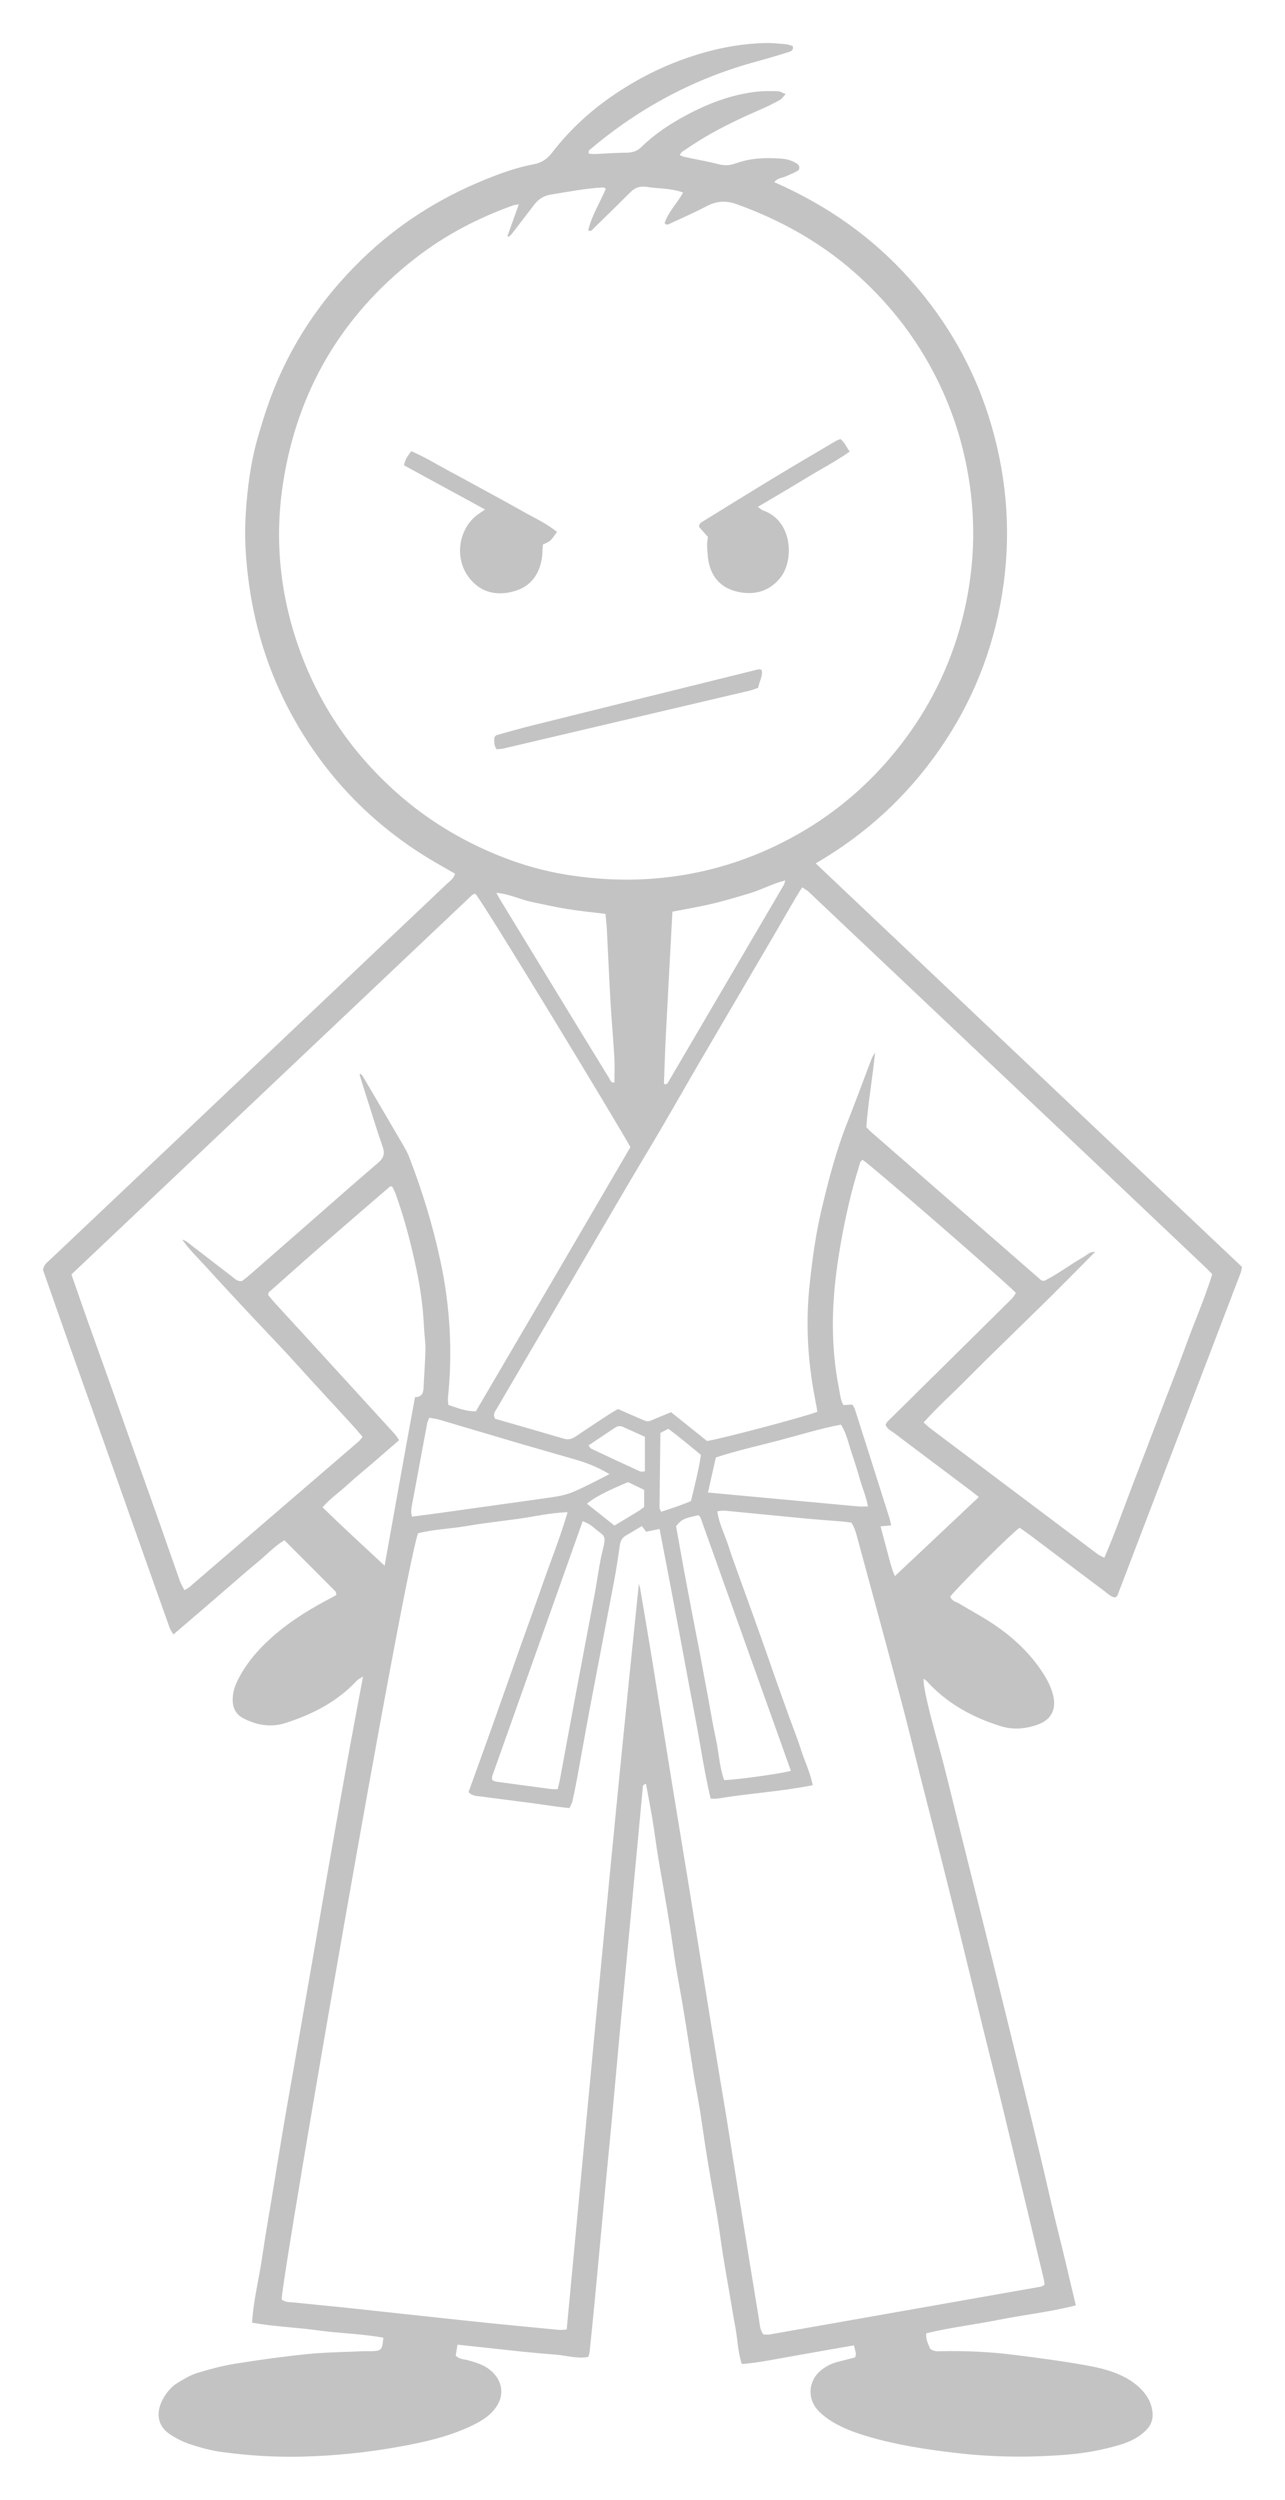 <svg width="269" height="523" viewBox="0 0 269 523" fill="none" xmlns="http://www.w3.org/2000/svg">
<g opacity="0.94" filter="url(#filter0_f_37_46)">
<path d="M128.626 319.177C130.407 318.106 131.983 317.17 133.547 316.213C133.987 315.943 134.39 315.613 134.842 315.288V311.704C133.675 311.145 132.511 310.587 131.471 310.088C127.061 311.913 124.307 313.351 122.874 314.609C124.739 316.09 126.58 317.552 128.626 319.177ZM123.192 302.409C123.535 302.836 123.612 303.021 123.747 303.085C127.14 304.679 130.535 306.269 133.943 307.829C134.202 307.948 134.562 307.845 135.001 307.845V300.6C133.479 299.913 131.973 299.233 130.467 298.553C129.862 298.28 129.296 298.323 128.737 298.7C126.938 299.915 125.129 301.115 123.192 302.409ZM144.64 314.054C145.402 310.846 146.257 307.676 146.729 304.387C144.406 302.496 142.233 300.637 139.912 298.934C139.319 299.237 138.861 299.472 138.247 299.786C138.183 304.976 138.115 310.199 138.066 315.423C138.063 315.651 138.235 315.881 138.397 316.291C140.486 315.61 142.537 314.951 144.64 314.054ZM148.205 312.262C158.913 313.255 169.29 314.219 179.67 315.172C180.259 315.226 180.858 315.179 181.693 315.179C181.299 313.008 180.478 311.167 179.94 309.255C179.419 307.402 178.823 305.569 178.212 303.744C177.582 301.861 177.206 299.873 176.042 298.059C171.585 298.903 167.326 300.245 163.018 301.371C158.63 302.518 154.193 303.501 149.858 304.924C149.313 307.343 148.797 309.633 148.205 312.262ZM126.749 191.204C123.884 190.848 121.356 190.609 118.857 190.203C116.348 189.796 113.866 189.234 111.376 188.721C108.948 188.22 106.683 187.035 103.906 186.792C104.204 187.344 104.35 187.648 104.525 187.935C109.585 196.238 114.647 204.54 119.713 212.839C122.314 217.1 124.921 221.359 127.538 225.611C127.784 226.011 127.908 226.648 128.621 226.449C128.621 224.702 128.704 222.962 128.604 221.232C128.378 217.299 128.019 213.374 127.791 209.441C127.507 204.544 127.308 199.643 127.054 194.744C126.996 193.619 126.862 192.498 126.749 191.204ZM140.766 190.739C140.301 199.394 139.833 207.864 139.399 216.335C139.224 219.745 139.123 223.158 138.995 226.57C138.991 226.649 139.04 226.754 139.1 226.804C139.16 226.854 139.264 226.851 139.349 226.87C139.49 226.783 139.689 226.73 139.763 226.603C147.884 212.779 155.997 198.949 164.102 185.115C164.222 184.91 164.245 184.647 164.376 184.191C161.618 184.903 159.247 186.229 156.681 186.977C154.157 187.713 151.639 188.481 149.084 189.085C146.447 189.708 143.768 190.15 140.766 190.739ZM127.581 308.408C125.091 306.94 122.906 306.083 120.645 305.421C116.613 304.24 112.564 303.114 108.533 301.931C102.983 300.302 97.445 298.634 91.896 297.003C91.252 296.813 90.57 296.752 89.856 296.622C89.673 297.092 89.496 297.398 89.434 297.726C88.434 303.055 87.448 308.387 86.462 313.719C86.319 314.493 86.153 315.267 86.075 316.05C86.036 316.436 86.174 316.84 86.242 317.303C88.225 317.044 90.045 316.819 91.86 316.567C98.98 315.578 106.1 314.588 113.218 313.585C118.8 312.799 118.801 312.794 123.913 310.288C124.998 309.757 126.065 309.187 127.581 308.408ZM116.739 374.315C116.938 373.486 117.105 372.906 117.215 372.315C118.207 366.976 119.176 361.633 120.177 356.296C121.614 348.638 123.082 340.985 124.519 333.327C125.1 330.23 125.457 327.078 126.235 324.033C126.996 321.059 126.36 321.342 124.688 319.921C124.287 319.581 123.883 319.236 123.441 318.956C123.034 318.697 122.573 318.522 121.986 318.239C115.626 336.142 109.327 353.874 103.038 371.609C102.959 371.833 103.028 372.109 103.028 372.385C103.278 372.511 103.497 372.698 103.738 372.731C107.644 373.27 111.553 373.794 115.462 374.309C115.797 374.354 116.143 374.315 116.739 374.315ZM165.564 370.488C159.226 352.732 152.957 335.167 146.678 317.605C146.596 317.376 146.393 317.19 146.258 317C143.054 317.691 142.727 317.854 141.53 319.312C142.061 322.275 142.576 325.206 143.115 328.132C143.67 331.147 144.243 334.159 144.819 337.17C145.378 340.097 145.96 343.02 146.517 345.948C147.072 348.876 147.61 351.807 148.154 354.737C148.715 357.752 149.199 360.784 149.856 363.778C150.488 366.658 150.59 369.655 151.591 372.417C153.564 372.444 163.533 371.094 165.564 370.488ZM80.512 327.572C82.704 315.432 84.724 303.913 86.877 292.31C88.114 292.302 88.608 291.64 88.656 290.5C88.772 287.79 89.009 285.082 89.062 282.371C89.093 280.803 88.822 279.231 88.754 277.658C88.575 273.534 88.003 269.467 87.145 265.432C86.016 260.118 84.655 254.867 82.811 249.751C82.613 249.203 82.311 248.693 82.097 248.247C81.83 248.229 81.709 248.182 81.663 248.222C77.084 252.167 72.496 256.101 67.941 260.073C64.045 263.47 60.186 266.911 56.315 270.335C56.255 270.388 56.23 270.487 56.204 270.568C56.179 270.648 56.174 270.735 56.139 270.944C56.589 271.477 57.074 272.092 57.601 272.668C60.142 275.45 62.699 278.216 65.243 280.996C71.043 287.331 76.841 293.669 82.63 300.015C82.96 300.376 83.198 300.821 83.539 301.313C81.647 302.955 79.868 304.508 78.079 306.048C76.352 307.536 74.565 308.957 72.895 310.505C71.181 312.094 69.213 313.417 67.527 315.349C71.676 319.426 75.871 323.236 80.512 327.572ZM204.899 313.215C204.216 312.664 203.824 312.328 203.413 312.02C198.011 307.962 192.601 303.914 187.21 299.843C186.536 299.333 185.681 298.972 185.37 298.047C185.524 297.818 185.637 297.57 185.818 297.391C189.498 293.75 193.188 290.119 196.871 286.482C201.867 281.55 206.862 276.619 211.844 271.674C212.186 271.333 212.411 270.876 212.673 270.498C208.792 266.685 182.377 243.787 180.536 242.635C180.378 242.821 180.131 242.988 180.066 243.208C179.422 245.391 178.75 247.569 178.198 249.777C177.007 254.538 176.068 259.345 175.35 264.21C174.044 273.051 173.9 281.846 175.653 290.633C175.872 291.731 175.941 292.885 176.557 293.965C177.174 293.93 177.764 293.897 178.408 293.86C178.596 294.17 178.839 294.443 178.94 294.76C181.364 302.357 183.774 309.957 186.178 317.56C186.329 318.038 186.412 318.538 186.554 319.144C185.726 319.215 185.086 319.271 184.332 319.336C185.06 322.071 185.728 324.602 186.412 327.129C186.572 327.72 186.778 328.3 186.974 328.88C187.056 329.12 187.167 329.349 187.332 329.748C193.33 324.103 199.002 318.765 204.899 313.215ZM14.958 266.632C16.086 269.874 17.105 272.854 18.159 275.823C19.8 280.444 21.471 285.055 23.117 289.675C24.822 294.461 26.506 299.255 28.208 304.043C29.733 308.336 31.282 312.62 32.798 316.916C34.432 321.541 36.032 326.179 37.671 330.802C37.893 331.427 38.26 332.001 38.605 332.69C39.062 332.414 39.382 332.276 39.635 332.06C51.477 321.886 63.315 311.707 75.147 301.521C75.4 301.302 75.582 301.002 75.907 300.606C74.184 298.569 72.399 296.653 70.62 294.731C68.774 292.736 66.932 290.736 65.097 288.73C63.322 286.789 61.573 284.822 59.784 282.893C57.936 280.901 56.049 278.944 54.187 276.965C52.383 275.049 50.583 273.131 48.794 271.202C46.944 269.208 45.092 267.219 43.275 265.196C41.554 263.28 39.653 261.519 38.165 259.365C38.611 259.464 38.96 259.676 39.281 259.924C42.41 262.331 45.531 264.746 48.661 267.151C49.205 267.569 49.686 268.141 50.639 268.023C51.086 267.674 51.655 267.269 52.18 266.812C55.818 263.644 59.447 260.466 63.078 257.29C68.426 252.613 73.744 247.9 79.146 243.286C80.347 242.262 80.615 241.322 80.095 239.868C79.09 237.066 78.232 234.211 77.323 231.375C76.628 229.212 75.948 227.044 75.271 224.875C75.257 224.829 75.365 224.746 75.448 224.64C75.628 224.832 75.845 224.992 75.971 225.206C78.727 229.889 81.48 234.574 84.215 239.27C84.741 240.174 85.282 241.089 85.656 242.061C88.398 249.183 90.631 256.452 92.222 263.93C94.229 273.362 94.769 282.846 93.774 292.429C93.723 292.919 93.825 293.425 93.856 293.933C95.786 294.578 97.556 295.308 99.615 295.275C110.467 276.799 121.264 258.357 131.966 240.001C130.387 236.939 100.771 188.059 99.471 186.957C99.249 187.065 98.97 187.131 98.79 187.301C70.891 213.693 43 240.092 14.958 266.632ZM171.121 295.356C170.943 294.399 170.793 293.546 170.627 292.695C169.067 284.728 168.621 276.705 169.499 268.627C170.057 263.486 170.734 258.365 171.923 253.314C173.41 246.995 175.033 240.729 177.442 234.68C179.193 230.285 180.803 225.835 182.495 221.417C182.657 220.991 182.955 220.618 183.191 220.221C182.657 225.492 181.727 230.651 181.358 235.806C181.713 236.181 181.933 236.455 182.193 236.681C194.095 247.059 206 257.433 217.908 267.806C217.971 267.861 218.062 267.891 218.146 267.914C218.229 267.938 218.318 267.938 218.617 267.975C219.148 267.686 219.841 267.332 220.511 266.937C221.267 266.492 222.004 266.014 222.744 265.542C223.409 265.118 224.061 264.672 224.73 264.252C225.473 263.785 226.22 263.324 226.98 262.886C227.598 262.531 228.085 261.854 229.262 261.912C226.075 265.12 223.135 268.113 220.156 271.068C217.23 273.971 214.26 276.83 211.318 279.718C208.314 282.668 205.289 285.598 202.332 288.594C199.386 291.58 196.233 294.367 193.352 297.611C193.897 298.091 194.32 298.516 194.795 298.873C206.433 307.628 218.076 316.377 229.726 325.117C230.116 325.41 230.587 325.595 231.171 325.912C233.357 320.934 235.053 315.966 236.946 311.077C238.846 306.173 240.711 301.257 242.59 296.346C244.501 291.354 246.476 286.386 248.301 281.363C250.09 276.441 252.211 271.636 253.767 266.599C253.322 266.135 252.976 265.744 252.599 265.386C245.089 258.265 237.579 251.143 230.061 244.03C219.927 234.445 209.784 224.872 199.648 215.29C189.513 205.708 179.383 196.119 169.242 186.544C168.89 186.212 168.434 185.99 167.923 185.647C167.378 186.524 166.901 187.252 166.463 188.003C164.873 190.729 163.307 193.469 161.712 196.192C156.66 204.817 151.591 213.431 146.548 222.061C143.851 226.677 141.217 231.33 138.516 235.944C136.081 240.104 133.577 244.224 131.135 248.381C125.498 257.983 119.881 267.598 114.253 277.206C110.84 283.032 107.415 288.849 104.018 294.684C103.689 295.249 103.101 295.801 103.624 296.82C108.338 298.184 113.219 299.589 118.094 301.014C119.028 301.287 119.789 301.029 120.561 300.504C122.812 298.977 125.085 297.483 127.36 295.991C128.011 295.565 128.697 295.19 129.364 294.794C130.819 295.429 132.175 296.043 133.547 296.618C135.891 297.599 135.248 297.623 137.734 296.585C138.616 296.217 139.501 295.856 140.481 295.452C143.072 297.527 145.595 299.547 148.01 301.481C150.816 301.075 168.859 296.318 171.121 295.356ZM108.617 42.739C107.917 42.87 107.654 42.884 107.416 42.969C100.011 45.616 93.121 49.219 86.906 54.059C71.445 66.1 62.206 81.862 59.242 101.153C57.401 113.132 58.67 124.938 62.862 136.354C67.084 147.851 73.835 157.647 82.989 165.798C89.343 171.456 96.504 175.811 104.38 178.995C109.031 180.876 113.85 182.264 118.795 183.04C124.783 183.98 130.812 184.295 136.899 183.814C147.583 182.969 157.536 179.879 166.841 174.639C175.759 169.617 183.24 162.948 189.362 154.763C195.378 146.72 199.528 137.796 201.814 128.021C204.161 117.982 204.351 107.898 202.388 97.763C200.994 90.561 198.56 83.739 195.094 77.288C190.944 69.562 185.517 62.838 178.937 57.037C171.669 50.629 163.365 46.023 154.273 42.74C152.061 41.941 150.065 42.012 147.971 43.116C145.492 44.424 142.911 45.542 140.367 46.726C140.006 46.894 139.611 47.23 139.126 46.705C139.881 44.319 141.772 42.53 143 40.283C140.398 39.34 137.824 39.496 135.337 39.095C134.032 38.884 132.946 39.242 131.994 40.194C129.454 42.735 126.876 45.237 124.305 47.748C124.021 48.026 123.808 48.494 123.139 48.227C123.824 45.089 125.627 42.386 126.833 39.453C126.519 39.331 126.358 39.209 126.205 39.217C122.517 39.413 118.901 40.138 115.266 40.721C113.783 40.958 112.675 41.718 111.788 42.88C110.246 44.9 108.703 46.919 107.148 48.929C106.966 49.165 106.71 49.343 106.488 49.548C106.4 49.494 106.312 49.44 106.225 49.386C106.979 47.289 107.734 45.192 108.617 42.739ZM133.743 331.34C133.833 331.67 133.952 331.994 134.009 332.329C134.844 337.256 135.69 342.18 136.493 347.113C137.872 355.587 139.21 364.069 140.586 372.545C141.808 380.069 143.072 387.586 144.29 395.11C145.888 404.976 147.447 414.849 149.046 424.715C150.028 430.77 151.069 436.814 152.055 442.869C152.97 448.489 153.836 454.118 154.741 459.74C156.119 468.306 157.502 476.871 158.912 485.432C159.078 486.439 159.077 487.53 159.841 488.418C160.289 488.418 160.73 488.482 161.148 488.409C180.075 485.084 199.001 481.748 217.923 478.402C218.165 478.36 218.378 478.166 218.678 478.002C218.631 477.664 218.611 477.323 218.534 476.995C217.482 472.563 216.426 468.132 215.366 463.702C213.917 457.649 212.467 451.595 211.011 445.544C210.232 442.306 209.448 439.069 208.649 435.837C207.724 432.096 206.766 428.363 205.849 424.62C204.117 417.557 202.421 410.484 200.678 403.423C199.124 397.127 197.533 390.839 195.946 384.551C194.809 380.049 193.645 375.554 192.507 371.053C191.412 366.72 190.371 362.375 189.241 358.051C187.623 351.86 185.956 345.682 184.292 339.503C182.674 333.496 181.033 327.495 179.408 321.489C179.134 320.477 178.836 319.48 178.208 318.554C177.498 318.469 176.81 318.368 176.118 318.31C173.581 318.097 171.041 317.927 168.507 317.687C162.915 317.159 157.327 316.592 151.736 316.062C151.261 316.017 150.771 316.131 150.16 316.183C150.545 318.906 151.775 321.164 152.537 323.564C153.279 325.901 154.147 328.198 154.974 330.508C155.83 332.9 156.709 335.285 157.568 337.676C158.428 340.069 159.281 342.464 160.126 344.861C160.971 347.258 161.796 349.663 162.643 352.059C163.461 354.372 164.29 356.681 165.124 358.989C165.987 361.379 166.944 363.738 167.708 366.158C168.464 368.555 169.625 370.831 170.126 373.497C163.433 374.824 156.764 375.205 150.201 376.294C149.787 376.362 149.353 376.302 148.767 376.302C147.855 372.46 147.187 368.681 146.545 364.893C145.914 361.177 145.17 357.481 144.478 353.775C143.769 349.985 143.065 346.194 142.356 342.404C141.663 338.701 140.972 334.998 140.268 331.297C139.55 327.526 138.816 323.757 138.07 319.887C137.009 320.107 136.099 320.295 135.26 320.469C134.917 320.012 134.671 319.684 134.366 319.278C133.201 319.973 132.164 320.624 131.095 321.219C130.247 321.692 129.883 322.394 129.749 323.333C129.401 325.763 129.045 328.194 128.591 330.606C126.937 339.386 125.225 348.154 123.567 356.933C122.64 361.842 121.784 366.765 120.879 371.679C120.562 373.403 120.216 375.124 119.835 376.835C119.729 377.314 119.45 377.754 119.222 378.279C118.332 378.182 117.551 378.116 116.777 378.01C114.864 377.748 112.955 377.452 111.041 377.2C107.646 376.753 104.245 376.349 100.854 375.879C99.93 375.751 98.898 375.847 98.088 374.931C99.823 370.114 101.585 365.266 103.315 360.407C105.05 355.537 106.747 350.653 108.477 345.781C110.206 340.908 111.981 336.052 113.688 331.171C115.384 326.322 117.308 321.547 118.818 316.385C115.064 316.499 111.661 317.341 108.214 317.808C104.736 318.279 101.243 318.661 97.787 319.259C94.347 319.855 90.824 319.943 87.501 320.787C84.025 331.649 59.573 473.007 58.947 481.057C59.656 481.711 60.58 481.623 61.433 481.713C65.274 482.119 69.122 482.462 72.964 482.871C81.518 483.782 90.068 484.74 98.624 485.638C104.734 486.279 110.851 486.86 116.967 487.45C117.457 487.498 117.961 487.41 118.632 487.376C123.551 435.274 128.329 383.299 133.743 331.34ZM225.219 482.325C219.743 483.716 214.505 484.274 209.356 485.296C204.227 486.313 199.018 486.935 193.9 488.16C193.786 489.554 194.366 490.531 194.726 491.405C195.572 492.079 196.393 491.92 197.163 491.907C202.176 491.826 207.178 492.034 212.148 492.66C217.286 493.306 222.429 493.971 227.521 494.898C230.521 495.445 233.535 496.176 236.225 497.793C237.678 498.666 238.931 499.724 239.916 501.106C240.592 502.055 241.007 503.106 241.209 504.241C241.488 505.809 241.115 507.191 239.998 508.36C238.43 510 236.439 510.903 234.32 511.531C230.863 512.557 227.332 513.216 223.733 513.523C215.833 514.196 207.947 514.119 200.07 513.194C193.878 512.468 187.722 511.54 181.726 509.771C178.773 508.899 175.883 507.847 173.327 506.08C172.54 505.535 171.784 504.905 171.148 504.194C168.954 501.739 169.255 498.099 171.766 495.995C172.861 495.078 174.097 494.447 175.489 494.109C176.675 493.821 177.853 493.502 179.032 493.196C179.088 492.837 179.191 492.576 179.152 492.338C179.071 491.836 178.915 491.346 178.75 490.694C176.079 491.159 173.505 491.604 170.933 492.058C168.34 492.515 165.749 492.986 163.156 493.443C160.583 493.897 158.018 494.409 155.28 494.592C154.464 492.068 154.418 489.513 153.959 487.039C153.48 484.456 153.063 481.862 152.62 479.272C152.191 476.768 151.739 474.268 151.341 471.759C150.943 469.249 150.627 466.725 150.224 464.216C149.819 461.707 149.34 459.21 148.914 456.705C148.473 454.112 148.042 451.518 147.635 448.92C147.241 446.408 146.912 443.886 146.503 441.376C146.095 438.867 145.603 436.37 145.187 433.862C144.772 431.353 144.415 428.836 144.016 426.324C143.605 423.73 143.189 421.136 142.749 418.546C142.324 416.042 141.838 413.547 141.431 411.04C141.023 408.531 140.699 406.008 140.306 403.497C139.912 400.989 139.485 398.485 139.059 395.982C138.619 393.39 138.139 390.805 137.721 388.21C137.316 385.7 137.002 383.176 136.587 380.669C136.176 378.19 135.69 375.725 135.235 373.242C134.432 373.342 134.572 373.884 134.538 374.248C133.719 382.889 132.921 391.531 132.111 400.173C131.325 408.553 130.522 416.931 129.741 425.311C129.195 431.158 128.682 437.008 128.138 442.855C127.708 447.481 127.245 452.104 126.81 456.729C126.046 464.844 125.3 472.961 124.531 481.075C124.184 484.739 123.805 488.4 123.426 492.061C123.392 492.394 123.258 492.716 123.153 493.109C120.793 493.544 118.58 492.802 116.335 492.633C114.06 492.463 111.786 492.25 109.515 492.024C107.244 491.798 104.977 491.532 102.708 491.288C100.455 491.045 98.201 490.808 95.769 490.549C95.627 491.443 95.51 492.178 95.406 492.83C96.199 493.658 97.137 493.577 97.961 493.801C99.574 494.241 101.158 494.702 102.513 495.772C105.324 497.995 105.759 501.328 103.497 504.104C102.075 505.851 100.129 506.886 98.124 507.796C93.615 509.842 88.83 510.936 83.987 511.821C77.241 513.052 70.44 513.778 63.585 513.963C57.781 514.12 51.994 513.774 46.25 512.975C44.09 512.675 41.948 512.084 39.871 511.403C38.389 510.917 36.94 510.194 35.634 509.338C32.648 507.378 32.813 504.468 33.982 502.17C34.744 500.672 35.813 499.353 37.273 498.476C38.545 497.712 39.854 496.907 41.255 496.478C43.849 495.682 46.495 494.97 49.17 494.541C54.195 493.734 59.244 493.031 64.306 492.518C68.143 492.13 72.015 492.1 75.872 491.921C76.486 491.892 77.102 491.925 77.716 491.91C79.856 491.857 80.022 491.676 80.248 489.087C75.693 488.252 71.038 488.187 66.457 487.544C61.959 486.914 57.398 486.779 52.765 485.939C53.055 481.211 54.219 476.796 54.871 472.308C55.526 467.798 56.322 463.308 57.059 458.809C57.796 454.312 58.517 449.812 59.279 445.319C60.041 440.828 60.847 436.345 61.63 431.857C62.413 427.369 63.191 422.879 63.971 418.389C64.751 413.898 65.532 409.406 66.31 404.914C67.088 400.421 67.858 395.927 68.639 391.435C69.421 386.945 70.204 382.455 71.001 377.967C71.798 373.481 72.601 368.997 73.424 364.516C74.243 360.054 75.091 355.598 75.997 350.755C75.354 351.176 74.968 351.334 74.71 351.611C70.583 356.049 65.379 358.694 59.708 360.501C56.724 361.453 53.812 360.95 51.035 359.553C49.342 358.701 48.668 357.271 48.709 355.465C48.742 353.949 49.232 352.547 49.929 351.205C51.862 347.483 54.623 344.458 57.803 341.775C61.38 338.759 65.356 336.365 69.493 334.217C69.793 334.061 70.083 333.885 70.432 333.687C70.344 333.381 70.348 333.078 70.199 332.928C66.681 329.383 63.146 325.855 59.524 322.234C57.292 323.628 55.578 325.507 53.632 327.089C51.658 328.695 49.758 330.391 47.83 332.051C45.968 333.653 44.112 335.265 42.249 336.865C40.325 338.518 38.396 340.163 36.297 341.958C35.968 341.381 35.665 340.993 35.508 340.553C33.034 333.621 30.576 326.683 28.12 319.744C25.985 313.713 23.865 307.677 21.724 301.648C19.349 294.959 16.948 288.279 14.579 281.587C12.679 276.222 10.811 270.846 9 265.679C9.174 264.566 9.873 264.126 10.437 263.593C20.439 254.127 30.447 244.669 40.447 235.202C53.128 223.197 65.801 211.185 78.481 199.179C83.513 194.414 88.561 189.664 93.583 184.886C94.201 184.299 95.001 183.827 95.252 182.79C93.447 181.748 91.61 180.735 89.819 179.647C78.263 172.626 69.053 163.295 62.232 151.623C56.898 142.497 53.58 132.701 52.129 122.223C51.451 117.331 51.128 112.436 51.438 107.537C51.787 102.027 52.501 96.537 54.059 91.208C54.82 88.603 55.621 86.001 56.558 83.455C60.688 72.239 67.184 62.561 75.754 54.248C83.283 46.944 91.983 41.43 101.692 37.517C104.942 36.208 108.262 35.003 111.726 34.367C113.407 34.058 114.57 33.243 115.587 31.921C118.98 27.511 122.995 23.721 127.539 20.514C133.681 16.179 140.351 12.952 147.624 10.93C151.715 9.792 155.848 9.118 160.074 9.006C161.559 8.967 163.053 9.125 164.537 9.253C165.039 9.296 165.525 9.523 165.961 9.649C166.168 10.47 165.656 10.719 165.158 10.872C162.979 11.541 160.801 12.217 158.599 12.807C145.583 16.292 133.984 22.461 123.702 31.134C123.464 31.334 123.086 31.514 123.284 32.159C123.699 32.18 124.183 32.242 124.664 32.223C126.856 32.132 129.047 31.953 131.239 31.939C132.465 31.931 133.432 31.584 134.302 30.73C137.079 28 140.311 25.892 143.729 24.066C148.33 21.609 153.157 19.781 158.374 19.185C159.848 19.017 161.352 19.046 162.84 19.08C163.308 19.091 163.769 19.414 164.466 19.685C163.974 20.204 163.697 20.665 163.29 20.894C162.144 21.537 160.968 22.137 159.762 22.66C155.573 24.476 151.437 26.399 147.505 28.725C145.92 29.663 144.393 30.697 142.853 31.708C142.654 31.838 142.539 32.094 142.271 32.438C142.656 32.595 142.931 32.757 143.227 32.821C145.63 33.334 148.057 33.749 150.432 34.361C151.696 34.686 152.826 34.615 154.02 34.18C157.138 33.045 160.372 32.946 163.64 33.194C164.806 33.283 165.876 33.623 166.854 34.255C167.454 34.644 167.527 35.412 166.92 35.769C166.173 36.207 165.343 36.501 164.557 36.875C163.801 37.236 162.83 37.17 162.087 38.112C173.112 42.945 182.655 49.619 190.566 58.516C198.557 67.501 204.314 77.736 207.633 89.311C210.921 100.778 211.692 112.394 209.795 124.191C207.884 136.075 203.526 146.971 196.658 156.842C189.857 166.617 181.278 174.531 170.759 180.634C185.829 194.894 200.659 208.942 215.507 222.971C230.357 237.003 245.172 251.071 260 265.062C259.881 265.602 259.85 265.953 259.728 266.271C251.134 288.787 242.534 311.301 233.923 333.81C233.87 333.949 233.667 334.031 233.42 334.233C232.598 334.109 231.965 333.474 231.289 332.967C226.024 329.019 220.774 325.049 215.515 321.093C214.823 320.572 214.102 320.089 213.443 319.623C211.782 320.778 201.383 331.103 198.919 334.011C199.199 334.966 200.162 335.114 200.874 335.544C203.351 337.038 205.921 338.393 208.305 340.021C212.17 342.661 215.559 345.835 218.163 349.771C219.185 351.315 220.048 352.94 220.478 354.752C221.16 357.626 220.065 359.802 217.274 360.807C214.751 361.716 212.123 361.956 209.516 361.149C203.544 359.303 198.216 356.377 193.972 351.685C193.808 351.504 193.568 351.39 193.333 351.223C193.237 352.867 194.521 358.155 196.612 365.666C197.953 370.479 199.08 375.35 200.294 380.198C201.508 385.044 202.709 389.893 203.92 394.74C205.13 399.585 206.353 404.427 207.558 409.273C208.763 414.12 209.955 418.971 211.148 423.821C212.342 428.673 213.537 433.525 214.716 438.38C215.896 443.233 217.069 448.088 218.223 452.946C219.377 457.803 220.436 462.685 221.663 467.523C222.888 472.357 223.969 477.219 225.219 482.325Z" fill="black" fill-opacity="0.25"/>
<path d="M148.187 112.34C147.527 111.591 146.897 110.877 146.337 110.241C146.331 109.447 146.877 109.252 147.303 108.99C152.298 105.912 157.285 102.82 162.304 99.781C166.499 97.242 170.732 94.767 174.953 92.272C175.243 92.1 175.577 92.004 175.939 91.852C176.832 92.555 177.189 93.543 177.877 94.486C174.712 96.679 171.451 98.368 168.331 100.281C165.201 102.199 162.022 104.038 158.642 106.044C159.133 106.384 159.416 106.685 159.762 106.804C165.99 108.961 166.273 117.342 163.299 120.947C161.075 123.644 158.173 124.507 154.824 123.895C151.625 123.31 149.405 121.464 148.516 118.296C148.167 117.053 148.118 115.717 148.025 114.417C147.976 113.732 148.127 113.033 148.187 112.34Z" fill="black" fill-opacity="0.25"/>
<path d="M101.541 106.597C95.667 103.397 90.144 100.388 84.574 97.353C84.766 96.119 85.41 95.334 86.09 94.399C88.813 95.544 91.257 97.065 93.784 98.42C96.41 99.828 99.024 101.257 101.638 102.687C104.175 104.074 106.721 105.447 109.235 106.874C111.721 108.286 114.361 109.458 116.594 111.29C115.222 113.252 115.222 113.252 113.634 113.935C113.56 114.954 113.574 116.013 113.393 117.038C112.81 120.328 110.991 122.703 107.748 123.662C104.304 124.681 101.035 124.133 98.591 121.346C94.889 117.125 95.99 110.863 99.662 107.92C100.129 107.545 100.642 107.227 101.541 106.597Z" fill="black" fill-opacity="0.25"/>
<path d="M103.947 156.774C103.35 155.892 103.469 155.027 103.495 154.268C103.629 154.096 103.676 154.02 103.739 153.959C103.798 153.899 103.864 153.827 103.941 153.806C106.308 153.155 108.664 152.465 111.045 151.872C126.954 147.909 142.868 143.967 158.783 140.029C158.932 139.992 159.115 140.089 159.457 140.161C159.728 141.476 158.916 142.6 158.725 143.891C158.076 144.113 157.519 144.357 156.936 144.494C139.771 148.535 122.604 152.568 105.435 156.591C104.94 156.708 104.419 156.719 103.947 156.774Z" fill="black" fill-opacity="0.25"/>
</g>
<defs>
<filter id="filter0_f_37_46" x="0" y="0" width="269" height="523" filterUnits="userSpaceOnUse" color-interpolation-filters="sRGB">
<feFlood flood-opacity="0" result="BackgroundImageFix"/>
<feBlend mode="normal" in="SourceGraphic" in2="BackgroundImageFix" result="shape"/>
<feGaussianBlur stdDeviation="4.5" result="effect1_foregroundBlur_37_46"/>
</filter>
</defs>
</svg>
